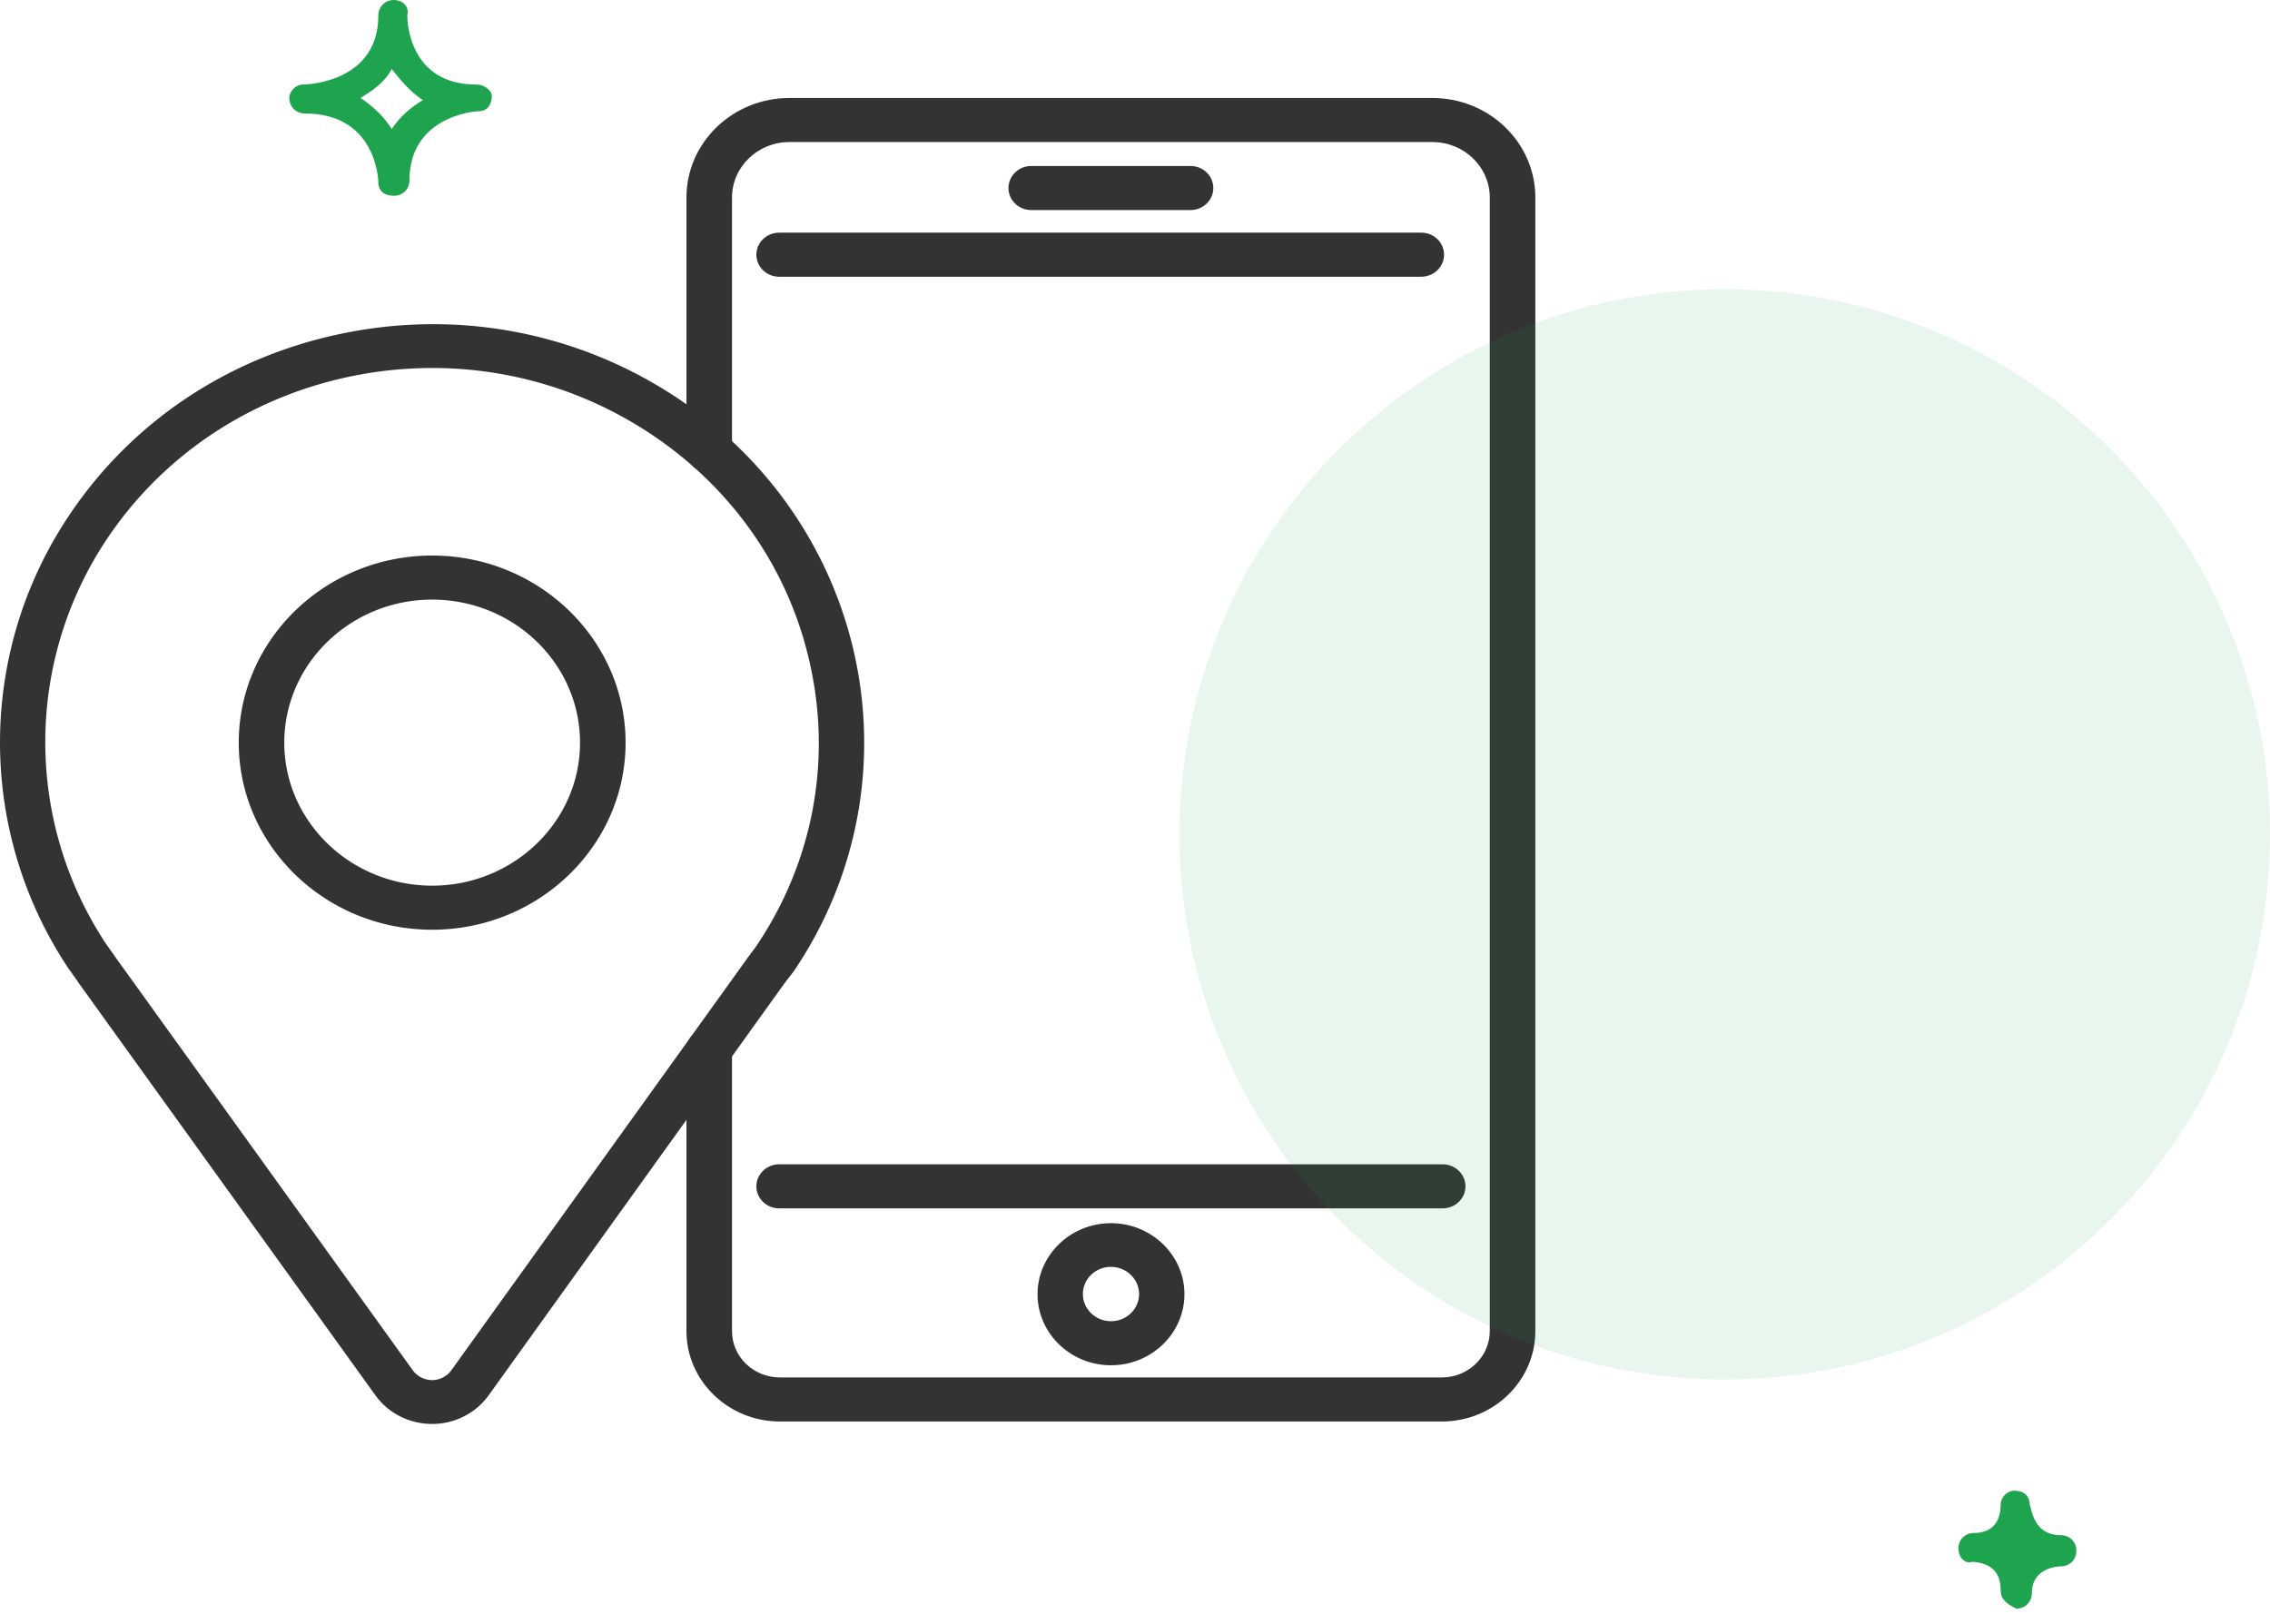 <svg width="102" height="73" fill="none" xmlns="http://www.w3.org/2000/svg"><path d="M64.824 54.31H35.01c-.564 0-1.023-.443-1.023-.99 0-.546.459-.99 1.023-.99h29.815c.565 0 1.024.444 1.024.99 0 .547-.46.99-1.024.99zm-.962-41.872H35.01c-.564 0-1.023-.444-1.023-.99 0-.547.459-.991 1.023-.991h28.853c.565 0 1.024.444 1.024.99 0 .547-.459.99-1.024.99z" fill="#333"/><path d="M64.789 63.89H35.045c-2.312 0-4.2-1.819-4.2-4.064V47.183c0-.546.459-.99 1.023-.99.565 0 1.024.444 1.024.99v12.643c0 1.153.961 2.083 2.153 2.083h29.744c1.191 0 2.153-.939 2.153-2.083V8.878c0-1.375-1.156-2.493-2.577-2.493H35.468c-1.42 0-2.576 1.118-2.576 2.493v11.388c0 .546-.459.99-1.024.99-.564 0-1.023-.444-1.023-.99V8.878c0-2.468 2.073-4.474 4.623-4.474h28.897c2.55 0 4.624 2.006 4.624 4.474v50.948c0 2.237-1.88 4.064-4.2 4.064z" fill="#333"/><path d="M49.921 61.362c-1.818 0-3.3-1.434-3.3-3.193 0-1.758 1.482-3.192 3.3-3.192 1.818 0 3.3 1.434 3.3 3.192 0 1.759-1.482 3.193-3.3 3.193zm0-4.422c-.697 0-1.262.546-1.262 1.22 0 .675.565 1.222 1.262 1.222.697 0 1.262-.547 1.262-1.221 0-.675-.574-1.22-1.262-1.22zm3.574-47.499h-7.156c-.565 0-1.024-.443-1.024-.99 0-.546.46-.99 1.024-.99h7.156c.565 0 1.023.444 1.023.99 0 .547-.459.99-1.023.99zM19.418 64c-.98 0-1.95-.452-2.55-1.289L3.545 44.194a5.086 5.086 0 0 0-.194-.281l-.16-.23c-.034-.035-.06-.078-.087-.112a18.318 18.318 0 0 1 0-20.403c2.814-4.217 7.164-7.12 12.238-8.17 5.073-1.058 10.27-.136 14.62 2.587 8.992 5.617 11.577 17.279 5.762 25.986l-.088.128c-.009.018-.027.035-.044.052-.097.128-.203.264-.309.4l-.044.06-13.28 18.5c-.211.29-.467.547-.776.751a3.146 3.146 0 0 1-1.765.538zM4.745 42.393c.018.017.026.034.035.051l.247.35c.07.094.141.197.212.3l13.306 18.49c.159.222.406.376.68.427a1.05 1.05 0 0 0 .793-.17.932.932 0 0 0 .265-.257l13.341-18.576c.115-.154.22-.299.327-.436l.062-.093c2.514-3.757 3.361-8.256 2.382-12.644-.97-4.388-3.662-8.152-7.562-10.594-3.9-2.442-8.55-3.261-13.085-2.322-4.535.948-8.427 3.543-10.95 7.316a16.43 16.43 0 0 0-.053 18.158zm14.673-.606c-4.79 0-8.69-3.773-8.69-8.409 0-4.635 3.9-8.409 8.69-8.409 4.791 0 8.692 3.774 8.692 8.41 0 4.635-3.9 8.408-8.692 8.408zm0-14.837c-3.661 0-6.644 2.885-6.644 6.428s2.983 6.428 6.644 6.428c3.662 0 6.645-2.885 6.645-6.428 0-3.551-2.983-6.428-6.645-6.428z" fill="#333"/><circle cx="77.5" cy="37.5" r="24.5" fill="#1EA44F" fill-opacity=".1"/><path d="M89.9 71.5c0-.6-.2-1.2-1.2-1.3h-.1c-.3.1-.6-.2-.6-.6 0-.4.3-.7.7-.7.5 0 1.2-.2 1.2-1.3 0-.3.3-.6.6-.6.5 0 .7.3.7.6.1.3.2 1.4 1.4 1.4.4 0 .7.3.7.7 0 .4-.3.7-.7.7-.2 0-1.3.1-1.3 1.2 0 .4-.3.7-.7.7-.4-.2-.7-.4-.7-.8zM21.4 3.8c-3 0-3.1-2.8-3.1-3.1.1-.4-.2-.7-.6-.7-.4 0-.7.3-.7.7 0 2.9-3 3.1-3.4 3.1-.3 0-.6.3-.6.6 0 .4.3.7.7.7 3.1 0 3.3 2.8 3.3 3.1 0 .4.3.6.7.6.4 0 .7-.3.7-.7 0-2.8 2.8-3.1 3.1-3.1.4 0 .6-.3.6-.7 0-.2-.3-.5-.7-.5zm-3.8 2c-.3-.5-.8-1-1.4-1.4.5-.3 1.1-.7 1.4-1.3.4.5.8 1 1.4 1.4-.5.3-1 .7-1.4 1.3z" fill="#1EA44F"/></svg>